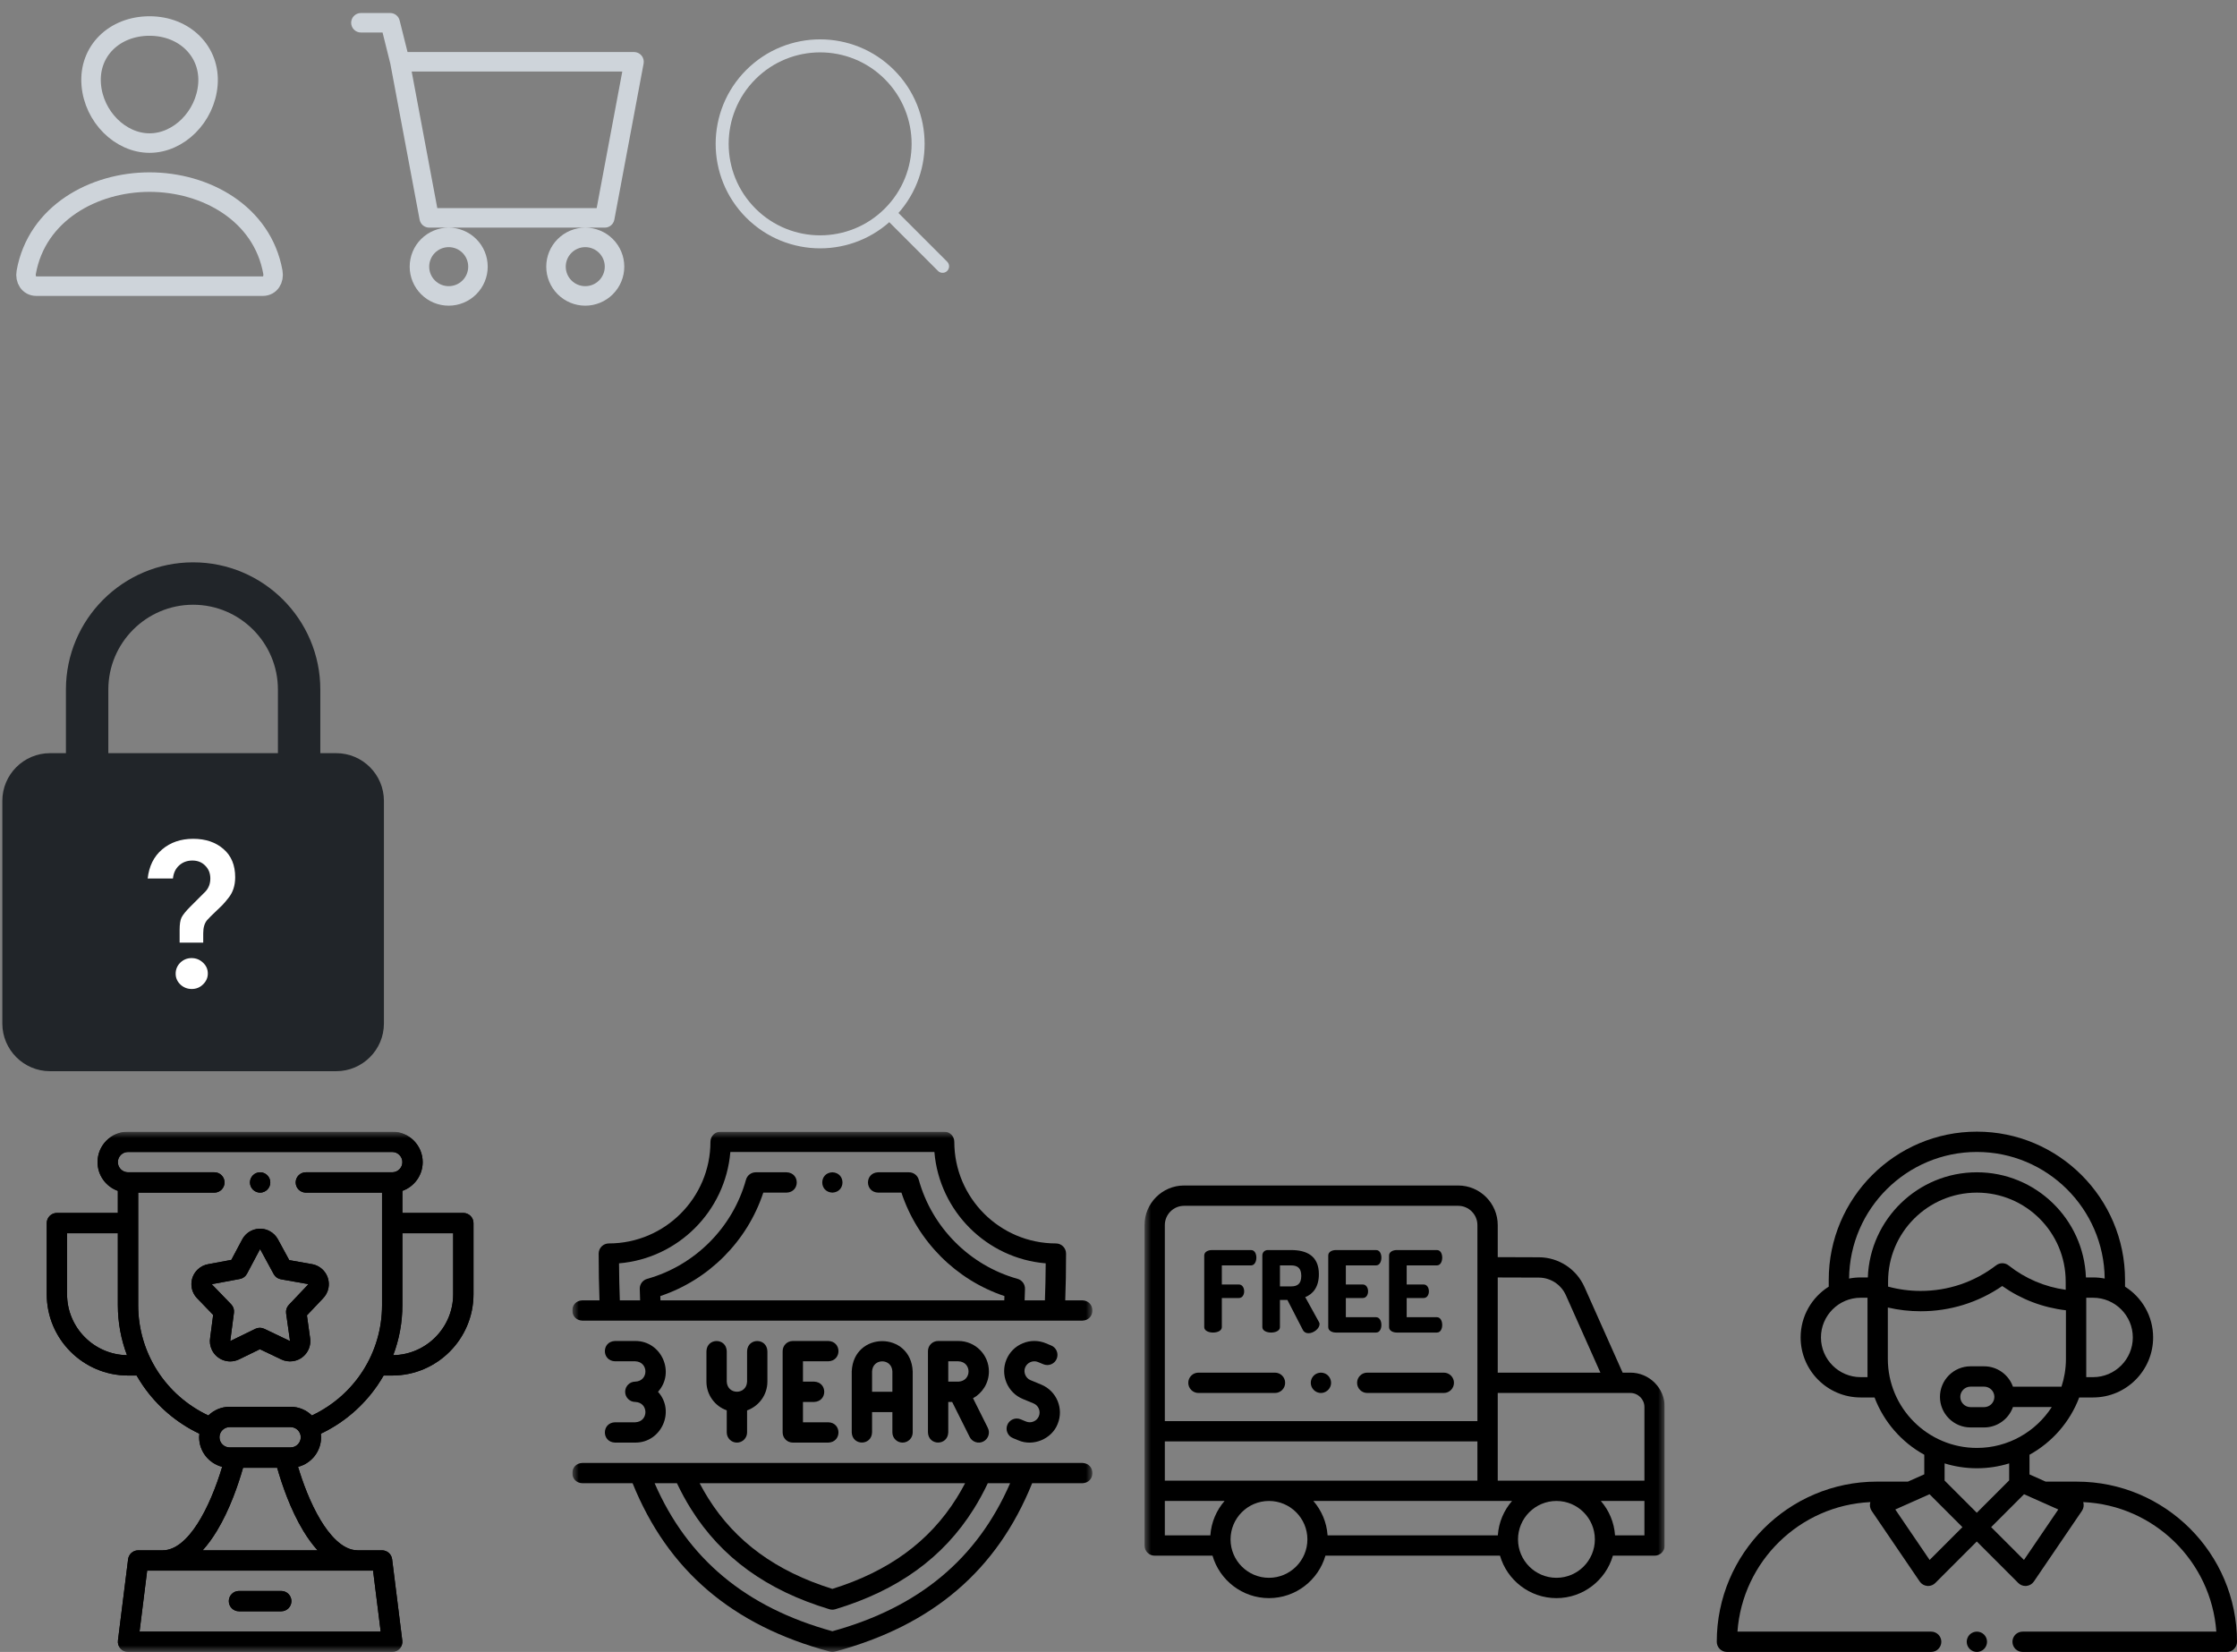 <svg width="172" height="127" viewBox="0 0 172 127" fill="none" xmlns="http://www.w3.org/2000/svg">
<rect x="0" y="0" width="172" height="127" fill="#808080" stroke="none"/>
<path d="M15.986 6.5C15.786 8.978 13.743 11 11.5 11C9.257 11 7.211 8.979 7.014 6.5C6.81 3.922 8.798 2 11.5 2C14.202 2 16.189 3.969 15.986 6.5Z" stroke="#CED4DA" stroke-width="1.5" stroke-linecap="round" stroke-linejoin="round"/>
<path d="M11.5 14C7.195 14 2.826 16.4 2.018 20.93C1.92 21.476 2.226 22 2.792 22H20.208C20.774 22 21.079 21.476 20.982 20.93C20.173 16.4 15.804 14 11.5 14Z" stroke="#CED4DA" stroke-width="1.5" stroke-miterlimit="10"/>
<path d="M27 1.75C27 1.551 27.079 1.36 27.22 1.22C27.36 1.079 27.551 1 27.75 1H30C30.167 1 30.33 1.056 30.462 1.159C30.593 1.262 30.687 1.406 30.727 1.569L31.335 4H48.75C48.86 4 48.969 4.024 49.069 4.071C49.168 4.118 49.256 4.186 49.327 4.271C49.397 4.356 49.448 4.455 49.475 4.562C49.503 4.668 49.507 4.78 49.486 4.888L47.236 16.888C47.204 17.06 47.113 17.215 46.979 17.327C46.844 17.439 46.675 17.5 46.5 17.5H33C32.825 17.5 32.656 17.439 32.521 17.327C32.387 17.215 32.296 17.06 32.264 16.888L30.015 4.91L29.415 2.5H27.75C27.551 2.5 27.36 2.421 27.22 2.28C27.079 2.14 27 1.949 27 1.75ZM31.653 5.5L33.623 16H45.877L47.847 5.5H31.653ZM34.5 17.5C33.704 17.5 32.941 17.816 32.379 18.379C31.816 18.941 31.5 19.704 31.5 20.5C31.5 21.296 31.816 22.059 32.379 22.621C32.941 23.184 33.704 23.5 34.5 23.5C35.296 23.5 36.059 23.184 36.621 22.621C37.184 22.059 37.5 21.296 37.5 20.5C37.5 19.704 37.184 18.941 36.621 18.379C36.059 17.816 35.296 17.5 34.5 17.5ZM45 17.5C44.204 17.5 43.441 17.816 42.879 18.379C42.316 18.941 42 19.704 42 20.5C42 21.296 42.316 22.059 42.879 22.621C43.441 23.184 44.204 23.5 45 23.5C45.796 23.5 46.559 23.184 47.121 22.621C47.684 22.059 48 21.296 48 20.5C48 19.704 47.684 18.941 47.121 18.379C46.559 17.816 45.796 17.5 45 17.5ZM34.5 19C34.898 19 35.279 19.158 35.561 19.439C35.842 19.721 36 20.102 36 20.5C36 20.898 35.842 21.279 35.561 21.561C35.279 21.842 34.898 22 34.5 22C34.102 22 33.721 21.842 33.439 21.561C33.158 21.279 33 20.898 33 20.5C33 20.102 33.158 19.721 33.439 19.439C33.721 19.158 34.102 19 34.5 19ZM45 19C45.398 19 45.779 19.158 46.061 19.439C46.342 19.721 46.5 20.102 46.5 20.5C46.5 20.898 46.342 21.279 46.061 21.561C45.779 21.842 45.398 22 45 22C44.602 22 44.221 21.842 43.939 21.561C43.658 21.279 43.5 20.898 43.5 20.5C43.5 20.102 43.658 19.721 43.939 19.439C44.221 19.158 44.602 19 45 19Z" fill="#CED4DA"/>
<g clip-path="url(#clip0_23_34)">
<path d="M25.852 57.903H24.629V53.013C24.629 47.619 20.243 43.232 14.849 43.232C9.455 43.232 5.069 47.619 5.069 53.013V57.903H3.846C1.825 57.903 0.179 59.547 0.179 61.57V78.686C0.179 80.708 1.825 82.353 3.846 82.353H25.852C27.873 82.353 29.519 80.708 29.519 78.686V61.57C29.519 59.547 27.873 57.903 25.852 57.903ZM8.329 53.013C8.329 49.417 11.253 46.492 14.849 46.492C18.445 46.492 21.369 49.417 21.369 53.013V57.903H8.329V53.013Z" fill="#212529"/>
<path d="M15.626 72.468H13.811V71.489C13.811 71.061 13.86 70.745 13.956 70.541C14.063 70.327 14.288 70.049 14.63 69.706L15.803 68.534C16.049 68.266 16.172 67.935 16.172 67.538C16.172 67.142 16.044 66.816 15.787 66.559C15.53 66.291 15.198 66.157 14.791 66.157C14.384 66.157 14.041 66.286 13.763 66.543C13.496 66.789 13.34 67.121 13.297 67.538H11.354C11.461 66.586 11.831 65.842 12.463 65.306C13.105 64.76 13.902 64.487 14.855 64.487C15.808 64.487 16.584 64.75 17.184 65.274C17.783 65.788 18.083 66.511 18.083 67.442C18.083 68.085 17.906 68.62 17.553 69.048C17.349 69.305 17.194 69.487 17.087 69.594C16.98 69.701 16.836 69.84 16.654 70.011C16.482 70.172 16.332 70.317 16.204 70.445C16.086 70.563 15.99 70.665 15.915 70.75C15.722 70.986 15.626 71.317 15.626 71.746V72.468ZM14.743 76.033C14.411 76.033 14.122 75.921 13.876 75.696C13.629 75.461 13.506 75.182 13.506 74.861C13.506 74.529 13.624 74.246 13.86 74.01C14.106 73.774 14.395 73.657 14.727 73.657C15.069 73.657 15.364 73.774 15.61 74.01C15.856 74.235 15.979 74.513 15.979 74.845C15.979 75.166 15.856 75.445 15.61 75.68C15.374 75.915 15.085 76.033 14.743 76.033Z" fill="white"/>
</g>
<path d="M68.386 16.386L72.474 20.474M68.386 16.386C65.444 19.328 60.675 19.328 57.733 16.386C54.791 13.444 54.791 8.675 57.733 5.733C60.675 2.791 65.444 2.791 68.386 5.733C71.328 8.675 71.328 13.444 68.386 16.386Z" stroke="#CED4DA" stroke-linecap="round" stroke-linejoin="round"/>
<g clip-path="url(#clip1_23_34)">
<mask id="mask0_23_34" style="mask-type:luminance" maskUnits="userSpaceOnUse" x="0" y="87" width="40" height="40">
<path d="M40 87H0V127H40V87Z" fill="white"/>
</mask>
<g mask="url(#mask0_23_34)">
<path d="M21.625 122.312H18.375C17.943 122.312 17.593 122.662 17.593 123.094C17.593 123.525 17.943 123.875 18.375 123.875H21.625C22.057 123.875 22.407 123.525 22.407 123.094C22.407 122.662 22.057 122.312 21.625 122.312Z" fill="black"/>
<path d="M35.625 93.25H30.938V91.553C31.847 91.231 32.5 90.362 32.5 89.344C32.5 88.051 31.449 87 30.156 87H9.844C8.551 87 7.5 88.051 7.5 89.344C7.5 90.362 8.153 91.231 9.062 91.553V93.25H4.375C3.944 93.25 3.594 93.6 3.594 94.031V99.5C3.594 102.946 6.397 105.75 9.844 105.75H10.504C10.655 106.012 10.815 106.269 10.988 106.52C12.094 108.125 13.586 109.394 15.329 110.222C15.319 110.312 15.312 110.403 15.312 110.496C15.312 111.591 16.067 112.512 17.083 112.769C16.144 115.897 14.476 119.188 12.5 119.188H10.625C10.231 119.188 9.899 119.481 9.85 119.872L9.069 126.122C9.041 126.344 9.11 126.568 9.258 126.736C9.406 126.904 9.62 127 9.844 127H30.156C30.38 127 30.594 126.904 30.742 126.736C30.89 126.568 30.959 126.344 30.931 126.122L30.15 119.872C30.101 119.481 29.769 119.188 29.375 119.188H27.5C26.304 119.188 25.293 117.932 24.656 116.878C23.838 115.524 23.266 113.929 22.917 112.769C23.933 112.512 24.688 111.591 24.688 110.496C24.688 110.403 24.681 110.312 24.671 110.222C26.414 109.394 27.907 108.124 29.013 106.519C29.185 106.268 29.346 106.012 29.496 105.75H30.156C33.602 105.75 36.406 102.946 36.406 99.5V94.031C36.406 93.6 36.056 93.25 35.625 93.25ZM5.156 99.5V94.813H9.062V100.34C9.062 101.667 9.303 102.965 9.765 104.186C7.217 104.143 5.156 102.059 5.156 99.5ZM29.271 125.438H10.729L11.315 120.75H28.685L29.271 125.438ZM24.42 119.188H15.58C15.96 118.771 16.326 118.273 16.677 117.692C17.676 116.043 18.331 114.1 18.69 112.84H21.31C21.669 114.101 22.323 116.04 23.319 117.687C23.672 118.27 24.039 118.77 24.42 119.188ZM22.344 111.277H17.656C17.226 111.277 16.875 110.927 16.875 110.496C16.875 110.065 17.226 109.715 17.656 109.715H22.344C22.774 109.715 23.125 110.065 23.125 110.496C23.125 110.927 22.774 111.277 22.344 111.277ZM23.98 108.821C23.558 108.408 22.98 108.152 22.344 108.152H17.656C17.02 108.152 16.442 108.408 16.02 108.821C12.726 107.27 10.625 103.997 10.625 100.34V91.688H16.484C16.916 91.688 17.265 91.338 17.265 90.906C17.265 90.475 16.916 90.125 16.484 90.125H9.844C9.413 90.125 9.062 89.775 9.062 89.344C9.062 88.913 9.413 88.562 9.844 88.562H30.156C30.587 88.562 30.938 88.913 30.938 89.344C30.938 89.775 30.587 90.125 30.156 90.125H23.515C23.084 90.125 22.734 90.475 22.734 90.906C22.734 91.338 23.084 91.688 23.515 91.688H29.375V100.34C29.375 103.997 27.274 107.27 23.98 108.821ZM34.844 99.5C34.844 102.059 32.783 104.143 30.235 104.186C30.697 102.965 30.938 101.667 30.938 100.34V94.813H34.844V99.5Z" fill="black"/>
<path d="M23.992 97.188L22.239 96.877L21.369 95.277C21.369 95.276 21.369 95.277 21.369 95.277C21.223 95.008 21.003 94.79 20.733 94.646C20.366 94.45 19.944 94.409 19.545 94.53C19.147 94.651 18.819 94.921 18.623 95.288L17.787 96.859L16.029 97.186C15.714 97.236 15.427 97.38 15.196 97.602C14.896 97.891 14.726 98.279 14.718 98.696C14.71 99.113 14.864 99.508 15.154 99.808L16.39 101.09L16.163 102.819C16.102 103.149 16.148 103.482 16.295 103.785C16.478 104.16 16.795 104.442 17.19 104.578C17.357 104.635 17.529 104.664 17.701 104.664C17.934 104.664 18.167 104.611 18.383 104.506L19.982 103.727L21.627 104.511C21.902 104.642 22.209 104.689 22.514 104.647C22.926 104.59 23.292 104.376 23.544 104.043C23.796 103.711 23.903 103.3 23.845 102.886L23.599 101.123L24.807 99.849C25.046 99.618 25.202 99.323 25.26 98.995C25.408 98.146 24.838 97.335 23.992 97.188ZM23.687 98.759L22.206 100.321C22.043 100.493 21.966 100.731 21.999 100.967L22.3 103.101L20.314 102.155C20.099 102.053 19.85 102.054 19.636 102.158L17.7 103.102C17.703 103.083 17.707 103.064 17.709 103.046L17.988 100.921C18.019 100.685 17.941 100.448 17.776 100.277L16.277 98.728C16.286 98.727 16.295 98.725 16.304 98.724L18.442 98.326C18.676 98.283 18.877 98.135 18.989 97.926L19.998 96.026L21.046 97.954C21.16 98.163 21.362 98.309 21.596 98.35L23.721 98.725C23.709 98.736 23.698 98.747 23.687 98.759Z" fill="black"/>
<path d="M20 91.688C20.432 91.688 20.782 91.338 20.782 90.906C20.782 90.475 20.432 90.125 20 90.125C19.569 90.125 19.219 90.475 19.219 90.906C19.219 91.338 19.569 91.688 20 91.688Z" fill="black"/>
<mask id="mask1_23_34" style="mask-type:luminance" maskUnits="userSpaceOnUse" x="0" y="87" width="40" height="40">
<path d="M40 87H0V127H40V87Z" fill="white"/>
</mask>
<g mask="url(#mask1_23_34)">
<path d="M21.625 122.312H18.375C17.943 122.312 17.593 122.662 17.593 123.094C17.593 123.525 17.943 123.875 18.375 123.875H21.625C22.057 123.875 22.407 123.525 22.407 123.094C22.407 122.662 22.057 122.312 21.625 122.312Z" fill="black"/>
<path d="M35.625 93.25H30.938V91.553C31.847 91.231 32.5 90.362 32.5 89.344C32.5 88.051 31.449 87 30.156 87H9.844C8.551 87 7.5 88.051 7.5 89.344C7.5 90.362 8.153 91.231 9.062 91.553V93.25H4.375C3.944 93.25 3.594 93.6 3.594 94.031V99.5C3.594 102.946 6.397 105.75 9.844 105.75H10.504C10.655 106.012 10.815 106.269 10.988 106.52C12.094 108.125 13.586 109.394 15.329 110.222C15.319 110.312 15.312 110.403 15.312 110.496C15.312 111.591 16.067 112.512 17.083 112.769C16.144 115.897 14.476 119.188 12.5 119.188H10.625C10.231 119.188 9.899 119.481 9.85 119.872L9.069 126.122C9.041 126.344 9.11 126.568 9.258 126.736C9.406 126.904 9.62 127 9.844 127H30.156C30.38 127 30.594 126.904 30.742 126.736C30.89 126.568 30.959 126.344 30.931 126.122L30.15 119.872C30.101 119.481 29.769 119.188 29.375 119.188H27.5C26.304 119.188 25.293 117.932 24.656 116.878C23.838 115.524 23.266 113.929 22.917 112.769C23.933 112.512 24.688 111.591 24.688 110.496C24.688 110.403 24.681 110.312 24.671 110.222C26.414 109.394 27.907 108.124 29.013 106.519C29.185 106.268 29.346 106.012 29.496 105.75H30.156C33.602 105.75 36.406 102.946 36.406 99.5V94.031C36.406 93.6 36.056 93.25 35.625 93.25ZM5.156 99.5V94.813H9.062V100.34C9.062 101.667 9.303 102.965 9.765 104.186C7.217 104.143 5.156 102.059 5.156 99.5ZM29.271 125.438H10.729L11.315 120.75H28.685L29.271 125.438ZM24.42 119.188H15.58C15.96 118.771 16.326 118.273 16.677 117.692C17.676 116.043 18.331 114.1 18.69 112.84H21.31C21.669 114.101 22.323 116.04 23.319 117.687C23.672 118.27 24.039 118.77 24.42 119.188ZM22.344 111.277H17.656C17.226 111.277 16.875 110.927 16.875 110.496C16.875 110.065 17.226 109.715 17.656 109.715H22.344C22.774 109.715 23.125 110.065 23.125 110.496C23.125 110.927 22.774 111.277 22.344 111.277ZM23.98 108.821C23.558 108.408 22.98 108.152 22.344 108.152H17.656C17.02 108.152 16.442 108.408 16.02 108.821C12.726 107.27 10.625 103.997 10.625 100.34V91.688H16.484C16.916 91.688 17.265 91.338 17.265 90.906C17.265 90.475 16.916 90.125 16.484 90.125H9.844C9.413 90.125 9.062 89.775 9.062 89.344C9.062 88.913 9.413 88.562 9.844 88.562H30.156C30.587 88.562 30.938 88.913 30.938 89.344C30.938 89.775 30.587 90.125 30.156 90.125H23.515C23.084 90.125 22.734 90.475 22.734 90.906C22.734 91.338 23.084 91.688 23.515 91.688H29.375V100.34C29.375 103.997 27.274 107.27 23.98 108.821ZM34.844 99.5C34.844 102.059 32.783 104.143 30.235 104.186C30.697 102.965 30.938 101.667 30.938 100.34V94.813H34.844V99.5Z" fill="black"/>
<path d="M23.992 97.188L22.239 96.877L21.369 95.277C21.369 95.276 21.369 95.277 21.369 95.277C21.223 95.008 21.003 94.79 20.733 94.646C20.366 94.45 19.944 94.409 19.545 94.53C19.147 94.651 18.819 94.921 18.623 95.288L17.787 96.859L16.029 97.186C15.714 97.236 15.427 97.38 15.196 97.602C14.896 97.891 14.726 98.279 14.718 98.696C14.71 99.113 14.864 99.508 15.154 99.808L16.39 101.09L16.163 102.819C16.102 103.149 16.148 103.482 16.295 103.785C16.478 104.16 16.795 104.442 17.19 104.578C17.357 104.635 17.529 104.664 17.701 104.664C17.934 104.664 18.167 104.611 18.383 104.506L19.982 103.727L21.627 104.511C21.902 104.642 22.209 104.689 22.514 104.647C22.926 104.59 23.292 104.376 23.544 104.043C23.796 103.711 23.903 103.3 23.845 102.886L23.599 101.123L24.807 99.849C25.046 99.618 25.202 99.323 25.26 98.995C25.408 98.146 24.838 97.335 23.992 97.188ZM23.687 98.759L22.206 100.321C22.043 100.493 21.966 100.731 21.999 100.967L22.3 103.101L20.314 102.155C20.099 102.053 19.85 102.054 19.636 102.158L17.7 103.102C17.703 103.083 17.707 103.064 17.709 103.046L17.988 100.921C18.019 100.685 17.941 100.448 17.776 100.277L16.277 98.728C16.286 98.727 16.295 98.725 16.304 98.724L18.442 98.326C18.676 98.283 18.877 98.135 18.989 97.926L19.998 96.026L21.046 97.954C21.16 98.163 21.362 98.309 21.596 98.35L23.721 98.725C23.709 98.736 23.698 98.747 23.687 98.759Z" fill="black"/>
<path d="M20 91.688C20.432 91.688 20.782 91.338 20.782 90.906C20.782 90.475 20.432 90.125 20 90.125C19.569 90.125 19.219 90.475 19.219 90.906C19.219 91.338 19.569 91.688 20 91.688Z" fill="black"/>
</g>
</g>
</g>
<g clip-path="url(#clip2_23_34)">
<mask id="mask2_23_34" style="mask-type:luminance" maskUnits="userSpaceOnUse" x="44" y="87" width="40" height="40">
<path d="M84 87H44V127H84V87Z" fill="white"/>
</mask>
<g mask="url(#mask2_23_34)">
<path d="M83.219 112.469H44.781C43.745 112.51 43.745 113.99 44.781 114.031H48.64C51.344 120.731 56.305 124.966 63.798 126.973C63.93 127.009 64.07 127.009 64.202 126.973C71.695 124.966 76.656 120.731 79.36 114.031H83.219C84.255 113.99 84.254 112.51 83.219 112.469ZM74.204 114.031C73.996 114.43 73.776 114.814 73.547 115.179C71.453 118.52 68.329 120.804 64 122.153C59.671 120.804 56.546 118.52 54.452 115.179C54.224 114.814 54.004 114.43 53.795 114.031L74.204 114.031ZM64 125.409C57.349 123.577 52.869 119.849 50.334 114.031H52.05C52.38 114.727 52.742 115.391 53.129 116.008C55.468 119.742 58.95 122.264 63.774 123.718C63.921 123.763 64.078 123.763 64.225 123.718C69.049 122.264 72.532 119.742 74.871 116.008C75.258 115.391 75.62 114.727 75.949 114.031H77.666C75.132 119.849 70.651 123.577 64 125.409Z" fill="black"/>
<path d="M44.781 101.531H83.219C84.255 101.49 84.254 100.01 83.219 99.969H81.905C81.948 98.841 81.968 97.66 81.968 96.375C81.968 95.944 81.619 95.594 81.187 95.594C76.879 95.594 73.375 92.089 73.375 87.781C73.375 87.35 73.025 87 72.594 87H55.406C54.975 87 54.625 87.35 54.625 87.781C54.625 92.089 51.12 95.594 46.812 95.594C46.381 95.594 46.031 95.944 46.031 96.375C46.031 97.661 46.052 98.843 46.094 99.969H44.781C43.744 100.01 43.745 101.49 44.781 101.531ZM47.596 97.124C52.143 96.746 55.778 93.109 56.155 88.562H71.844C72.222 93.109 75.857 96.746 80.403 97.124C80.397 98.126 80.376 99.065 80.342 99.969H78.781C78.792 99.68 78.802 99.386 78.81 99.09C78.819 98.732 78.584 98.413 78.239 98.317C74.568 97.291 71.657 94.372 70.643 90.698C70.549 90.36 70.241 90.125 69.89 90.125H67.515C66.479 90.166 66.479 91.647 67.515 91.688H69.31C70.54 95.421 73.502 98.395 77.23 99.641C77.226 99.751 77.222 99.86 77.218 99.969H50.782C50.778 99.86 50.774 99.751 50.77 99.641C54.498 98.395 57.46 95.421 58.689 91.688H60.484C61.52 91.646 61.52 90.166 60.484 90.125H58.11C57.758 90.125 57.45 90.36 57.357 90.698C56.342 94.372 53.432 97.291 49.761 98.317C49.416 98.413 49.18 98.732 49.19 99.09C49.198 99.386 49.207 99.68 49.218 99.969H47.658C47.623 99.066 47.603 98.127 47.596 97.124Z" fill="black"/>
<path d="M64 91.688C65.037 91.646 65.036 90.166 64 90.125C62.963 90.166 62.964 91.647 64 91.688Z" fill="black"/>
<path d="M56.661 110.906C57.092 110.906 57.442 110.556 57.442 110.125V108.428C58.351 108.106 59.004 107.237 59.004 106.218V103.875C58.963 102.838 57.483 102.839 57.442 103.875V106.218C57.399 107.255 55.922 107.254 55.879 106.218V103.875C55.838 102.838 54.358 102.839 54.317 103.875V106.218C54.317 107.237 54.97 108.106 55.879 108.428V110.125C55.879 110.556 56.229 110.906 56.661 110.906Z" fill="black"/>
<path d="M63.692 104.656C64.728 104.615 64.728 103.135 63.692 103.094H60.958C60.526 103.094 60.176 103.443 60.176 103.875V110.125C60.176 110.556 60.526 110.906 60.958 110.906H63.692C64.728 110.865 64.728 109.385 63.692 109.344H61.739V107.781H62.598C63.635 107.74 63.634 106.26 62.598 106.219H61.739V104.656H63.692Z" fill="black"/>
<path d="M69.395 110.906C69.827 110.906 70.177 110.556 70.177 110.125V105.437C70.048 102.327 65.617 102.329 65.489 105.437V110.125C65.531 111.161 67.011 111.16 67.052 110.125V108.562H68.614V110.125C68.614 110.556 68.964 110.906 69.395 110.906ZM67.052 106.999V105.437C67.095 104.4 68.572 104.401 68.614 105.437V106.999H67.052Z" fill="black"/>
<path d="M76.036 105.437C76.036 104.145 74.985 103.094 73.692 103.094H72.13C71.698 103.094 71.349 103.443 71.349 103.875V110.125C71.39 111.162 72.87 111.161 72.911 110.125V107.781H73.21L74.556 110.474C74.75 110.864 75.227 111.015 75.604 110.824C75.99 110.631 76.147 110.161 75.954 109.775L74.814 107.495C75.541 107.097 76.036 106.324 76.036 105.437ZM72.911 104.656H73.692C74.723 104.698 74.731 106.164 73.702 106.219C73.693 106.218 73.684 106.218 73.675 106.219H72.911L72.911 104.656Z" fill="black"/>
<path d="M79.468 109.285C79.28 109.363 79.076 109.363 78.891 109.287L78.476 109.115C78.077 108.95 77.62 109.139 77.455 109.538C77.29 109.936 77.479 110.393 77.878 110.558L78.293 110.73C79.432 111.229 80.868 110.633 81.32 109.477C81.809 108.297 81.246 106.939 80.066 106.45L79.235 106.106C78.861 105.96 78.666 105.488 78.827 105.121C78.904 104.936 79.049 104.792 79.236 104.715C79.423 104.637 79.628 104.637 79.812 104.713L80.228 104.885C80.626 105.05 81.083 104.861 81.249 104.462C81.414 104.063 81.224 103.606 80.826 103.441L80.41 103.269C79.84 103.033 79.211 103.034 78.638 103.271C78.065 103.508 77.62 103.953 77.384 104.523C77.148 105.093 77.148 105.722 77.385 106.295C77.623 106.868 78.067 107.313 78.637 107.55L79.468 107.894C79.852 108.053 80.035 108.495 79.876 108.879C79.8 109.063 79.655 109.208 79.468 109.285Z" fill="black"/>
<path d="M48.848 103.094H47.285C46.249 103.135 46.25 104.615 47.285 104.656H48.848C49.885 104.699 49.884 106.176 48.848 106.219C48.416 106.219 48.067 106.569 48.067 107C48.067 107.432 48.416 107.781 48.848 107.781C49.884 107.824 49.884 109.301 48.848 109.344H47.285C46.249 109.385 46.25 110.865 47.285 110.906H48.848C50.866 110.913 51.937 108.478 50.593 107C51.938 105.522 50.865 103.086 48.848 103.094Z" fill="black"/>
</g>
</g>
<g clip-path="url(#clip3_23_34)">
<mask id="mask3_23_34" style="mask-type:luminance" maskUnits="userSpaceOnUse" x="88" y="87" width="40" height="40">
<path d="M128 87H88V127H128V87Z" fill="white"/>
</mask>
<g mask="url(#mask3_23_34)">
<path d="M92.592 96.52C92.592 96.242 92.887 96.103 93.182 96.103H96.192C96.478 96.103 96.6 96.407 96.6 96.685C96.6 97.006 96.453 97.283 96.192 97.283H93.945V98.75H95.255C95.516 98.75 95.663 99.001 95.663 99.279C95.663 99.513 95.542 99.791 95.255 99.791H93.945V102.029C93.945 102.307 93.607 102.446 93.268 102.446C92.93 102.446 92.592 102.307 92.592 102.029V96.52Z" fill="black"/>
<path d="M97.06 96.511C97.06 96.294 97.225 96.103 97.477 96.103H99.273C100.461 96.103 101.407 96.546 101.407 97.96C101.407 98.932 100.964 99.487 100.357 99.721L101.415 101.639C101.45 101.691 101.459 101.751 101.459 101.795C101.459 102.133 101.008 102.498 100.609 102.498C100.435 102.498 100.27 102.428 100.175 102.246L98.986 99.938H98.413V102.029C98.413 102.307 98.075 102.446 97.737 102.446C97.398 102.446 97.06 102.307 97.06 102.029L97.06 96.511ZM98.414 97.283V98.897H99.273C99.758 98.897 100.053 98.698 100.053 98.09C100.053 97.483 99.758 97.283 99.273 97.283H98.414Z" fill="black"/>
<path d="M103.48 98.75H104.782C105.042 98.75 105.19 99.001 105.19 99.279C105.19 99.513 105.068 99.791 104.782 99.791H103.48V101.266H105.805C106.066 101.266 106.214 101.543 106.214 101.864C106.214 102.142 106.092 102.446 105.805 102.446H102.717C102.422 102.446 102.127 102.307 102.127 102.029V96.52C102.127 96.242 102.422 96.103 102.717 96.103H105.805C106.092 96.103 106.214 96.407 106.214 96.685C106.214 97.006 106.066 97.283 105.805 97.283H103.48V98.75Z" fill="black"/>
<path d="M108.158 98.75H109.459C109.719 98.75 109.867 99.001 109.867 99.279C109.867 99.513 109.745 99.791 109.459 99.791H108.158V101.266H110.483C110.743 101.266 110.89 101.543 110.89 101.864C110.89 102.142 110.769 102.446 110.483 102.446H107.394C107.099 102.446 106.804 102.307 106.804 102.029V96.52C106.804 96.242 107.099 96.103 107.394 96.103H110.483C110.769 96.103 110.89 96.407 110.89 96.685C110.89 97.006 110.743 97.283 110.483 97.283H108.158V98.75Z" fill="black"/>
<path d="M101.565 107.091C101.238 107.091 100.941 106.879 100.83 106.572C100.716 106.258 100.823 105.892 101.089 105.69C101.335 105.502 101.675 105.478 101.946 105.628C102.238 105.79 102.395 106.134 102.33 106.462C102.259 106.822 101.932 107.091 101.565 107.091Z" fill="black"/>
<path d="M98.032 107.091H92.147C91.715 107.091 91.365 106.741 91.365 106.31C91.365 105.878 91.715 105.528 92.147 105.528H98.032C98.464 105.528 98.813 105.878 98.813 106.31C98.813 106.741 98.464 107.091 98.032 107.091Z" fill="black"/>
<path d="M111.012 107.091H105.126C104.694 107.091 104.345 106.741 104.345 106.31C104.345 105.878 104.694 105.528 105.126 105.528H111.012C111.443 105.528 111.793 105.878 111.793 106.31C111.793 106.741 111.443 107.091 111.012 107.091Z" fill="black"/>
<path d="M125.357 105.528H124.762L121.824 98.937C121.209 97.558 119.836 96.663 118.326 96.659L115.159 96.648V94.187C115.159 92.507 113.795 91.141 112.119 91.141H91.04C89.364 91.141 88 92.507 88 94.187V118.818C88 119.249 88.35 119.599 88.781 119.599H93.229C93.774 121.482 95.513 122.863 97.569 122.863C99.626 122.863 101.366 121.482 101.91 119.599H115.333C115.877 121.482 117.616 122.863 119.673 122.863C121.729 122.863 123.468 121.482 124.013 119.599H127.219C127.65 119.599 128 119.249 128 118.818V108.171C128 106.714 126.814 105.528 125.357 105.528ZM126.438 108.171V113.83H115.159V107.091H125.357C125.953 107.091 126.438 107.576 126.438 108.171ZM115.166 118.036H102.076C102.007 117.03 101.607 116.112 100.983 115.393H116.259C115.635 116.112 115.235 117.03 115.166 118.036ZM89.562 113.83V110.816H113.596V113.83H89.562ZM118.321 98.221C119.217 98.224 120.032 98.755 120.397 99.573L123.052 105.528H115.159V98.211L118.321 98.221ZM89.562 94.187C89.562 93.368 90.225 92.703 91.04 92.703H112.119C112.933 92.703 113.596 93.369 113.596 94.187V109.253H89.562V94.187ZM89.562 115.393H94.155C93.532 116.112 93.132 117.03 93.063 118.036H89.562V115.393ZM97.569 121.301C95.94 121.301 94.615 119.976 94.615 118.347C94.615 116.718 95.94 115.393 97.569 115.393C99.198 115.393 100.524 116.718 100.524 118.347C100.524 119.976 99.198 121.301 97.569 121.301ZM119.673 121.301C118.044 121.301 116.718 119.976 116.718 118.347C116.718 116.718 118.044 115.393 119.673 115.393C121.302 115.393 122.627 116.718 122.627 118.347C122.627 119.976 121.301 121.301 119.673 121.301ZM126.438 118.036H124.179C124.11 117.03 123.71 116.112 123.087 115.393H126.438V118.036Z" fill="black"/>
</g>
</g>
<g clip-path="url(#clip4_23_34)">
<path d="M159.688 113.907H157.29L156.045 113.352V111.84C157.789 110.879 159.157 109.318 159.868 107.436H160.937C163.481 107.436 165.551 105.366 165.551 102.822C165.551 101.179 164.687 99.735 163.391 98.917V98.391C163.391 92.11 158.281 87 152 87C145.719 87 140.609 92.11 140.609 98.391V98.917C139.312 99.734 138.448 101.179 138.448 102.822C138.448 105.366 140.518 107.436 143.062 107.436H144.131C144.843 109.318 146.211 110.879 147.955 111.84V113.346L146.696 113.906H144.312C137.523 113.907 132 119.43 132 126.219C132 126.65 132.35 127 132.781 127H148.484C148.916 127 149.266 126.65 149.266 126.219C149.266 125.787 148.916 125.438 148.484 125.438H133.591C133.98 120.038 138.375 115.732 143.811 115.481C143.809 115.487 143.806 115.494 143.804 115.5C143.74 115.723 143.779 115.962 143.909 116.154L147.605 121.587C147.736 121.779 147.946 121.903 148.178 121.925C148.202 121.927 148.227 121.929 148.251 121.929C148.457 121.929 148.656 121.847 148.803 121.7L151.993 118.51L155.183 121.7C155.33 121.847 155.529 121.929 155.735 121.929C155.759 121.929 155.784 121.927 155.808 121.925C156.04 121.903 156.25 121.779 156.381 121.587L160.077 116.154C160.207 115.962 160.246 115.723 160.182 115.5C160.18 115.493 160.177 115.487 160.175 115.48C165.618 115.725 170.02 120.034 170.41 125.438H155.516C155.084 125.438 154.734 125.787 154.734 126.219C154.734 126.65 155.084 127 155.516 127H171.219C171.65 127 172 126.65 172 126.219C172 119.43 166.477 113.907 159.688 113.907ZM158.831 99.158C157.226 98.937 155.72 98.298 154.44 97.285C154.159 97.063 153.764 97.06 153.48 97.278C151.801 98.566 149.794 99.246 147.674 99.246C146.823 99.246 145.984 99.133 145.172 98.913V98.516C145.172 94.751 148.235 91.688 152 91.688C155.765 91.688 158.828 94.751 158.828 98.516C158.828 98.516 158.829 99.137 158.831 99.158ZM160.937 105.874H160.409V99.77H160.937C162.62 99.77 163.989 101.139 163.989 102.822C163.989 104.505 162.62 105.874 160.937 105.874ZM152 88.562C157.387 88.562 161.775 92.919 161.827 98.295C161.539 98.238 161.242 98.208 160.937 98.208H160.384C160.221 93.723 156.523 90.125 152 90.125C147.476 90.125 143.778 93.723 143.615 98.208H143.062C142.758 98.208 142.461 98.238 142.173 98.295C142.225 92.919 146.613 88.562 152 88.562ZM143.59 105.874H143.062C141.38 105.874 140.011 104.505 140.011 102.822C140.011 101.139 141.38 99.77 143.062 99.77H143.59L143.59 105.874ZM145.153 104.469V100.521C145.976 100.712 146.82 100.809 147.674 100.809C149.941 100.809 152.098 100.14 153.949 98.868C155.403 99.893 157.077 100.53 158.847 100.734V104.511C158.842 105.243 158.722 105.949 158.504 106.61H154.773C154.45 105.697 153.579 105.041 152.557 105.041H151.511C150.215 105.041 149.161 106.096 149.161 107.391C149.161 108.687 150.215 109.741 151.511 109.741H152.557C153.579 109.741 154.45 109.085 154.773 108.173H157.757C156.537 110.062 154.412 111.316 152 111.316C148.224 111.316 145.153 108.245 145.153 104.469ZM153.345 107.391C153.345 107.826 152.992 108.179 152.557 108.179H151.511C151.077 108.179 150.724 107.826 150.724 107.391C150.724 106.957 151.077 106.604 151.511 106.604H152.557C152.992 106.604 153.345 106.957 153.345 107.391ZM152 112.879C152.864 112.879 153.697 112.748 154.482 112.505V113.811L151.993 116.3L149.518 113.825V112.505C150.303 112.748 151.136 112.879 152 112.879ZM148.366 119.927L145.727 116.048L148.359 114.876L150.888 117.405L148.366 119.927ZM155.62 119.927L153.098 117.405L155.627 114.876L158.259 116.048L155.62 119.927Z" fill="black"/>
<path d="M152 125.438C151.794 125.438 151.593 125.521 151.448 125.666C151.302 125.812 151.219 126.013 151.219 126.219C151.219 126.424 151.302 126.626 151.448 126.771C151.593 126.916 151.794 127 152 127C152.205 127 152.407 126.916 152.552 126.771C152.698 126.626 152.781 126.424 152.781 126.219C152.781 126.013 152.698 125.812 152.552 125.666C152.407 125.521 152.205 125.438 152 125.438Z" fill="black"/>
</g>
<defs>
<clipPath id="clip0_23_34">
<rect width="30" height="40" fill="white" transform="translate(0 43)"/>
</clipPath>
<clipPath id="clip1_23_34">
<rect width="40" height="40" fill="white" transform="translate(0 87)"/>
</clipPath>
<clipPath id="clip2_23_34">
<rect width="40" height="40" fill="white" transform="translate(44 87)"/>
</clipPath>
<clipPath id="clip3_23_34">
<rect width="40" height="40" fill="white" transform="translate(88 87)"/>
</clipPath>
<clipPath id="clip4_23_34">
<rect width="40" height="40" fill="white" transform="translate(132 87)"/>
</clipPath>
</defs>
</svg>

